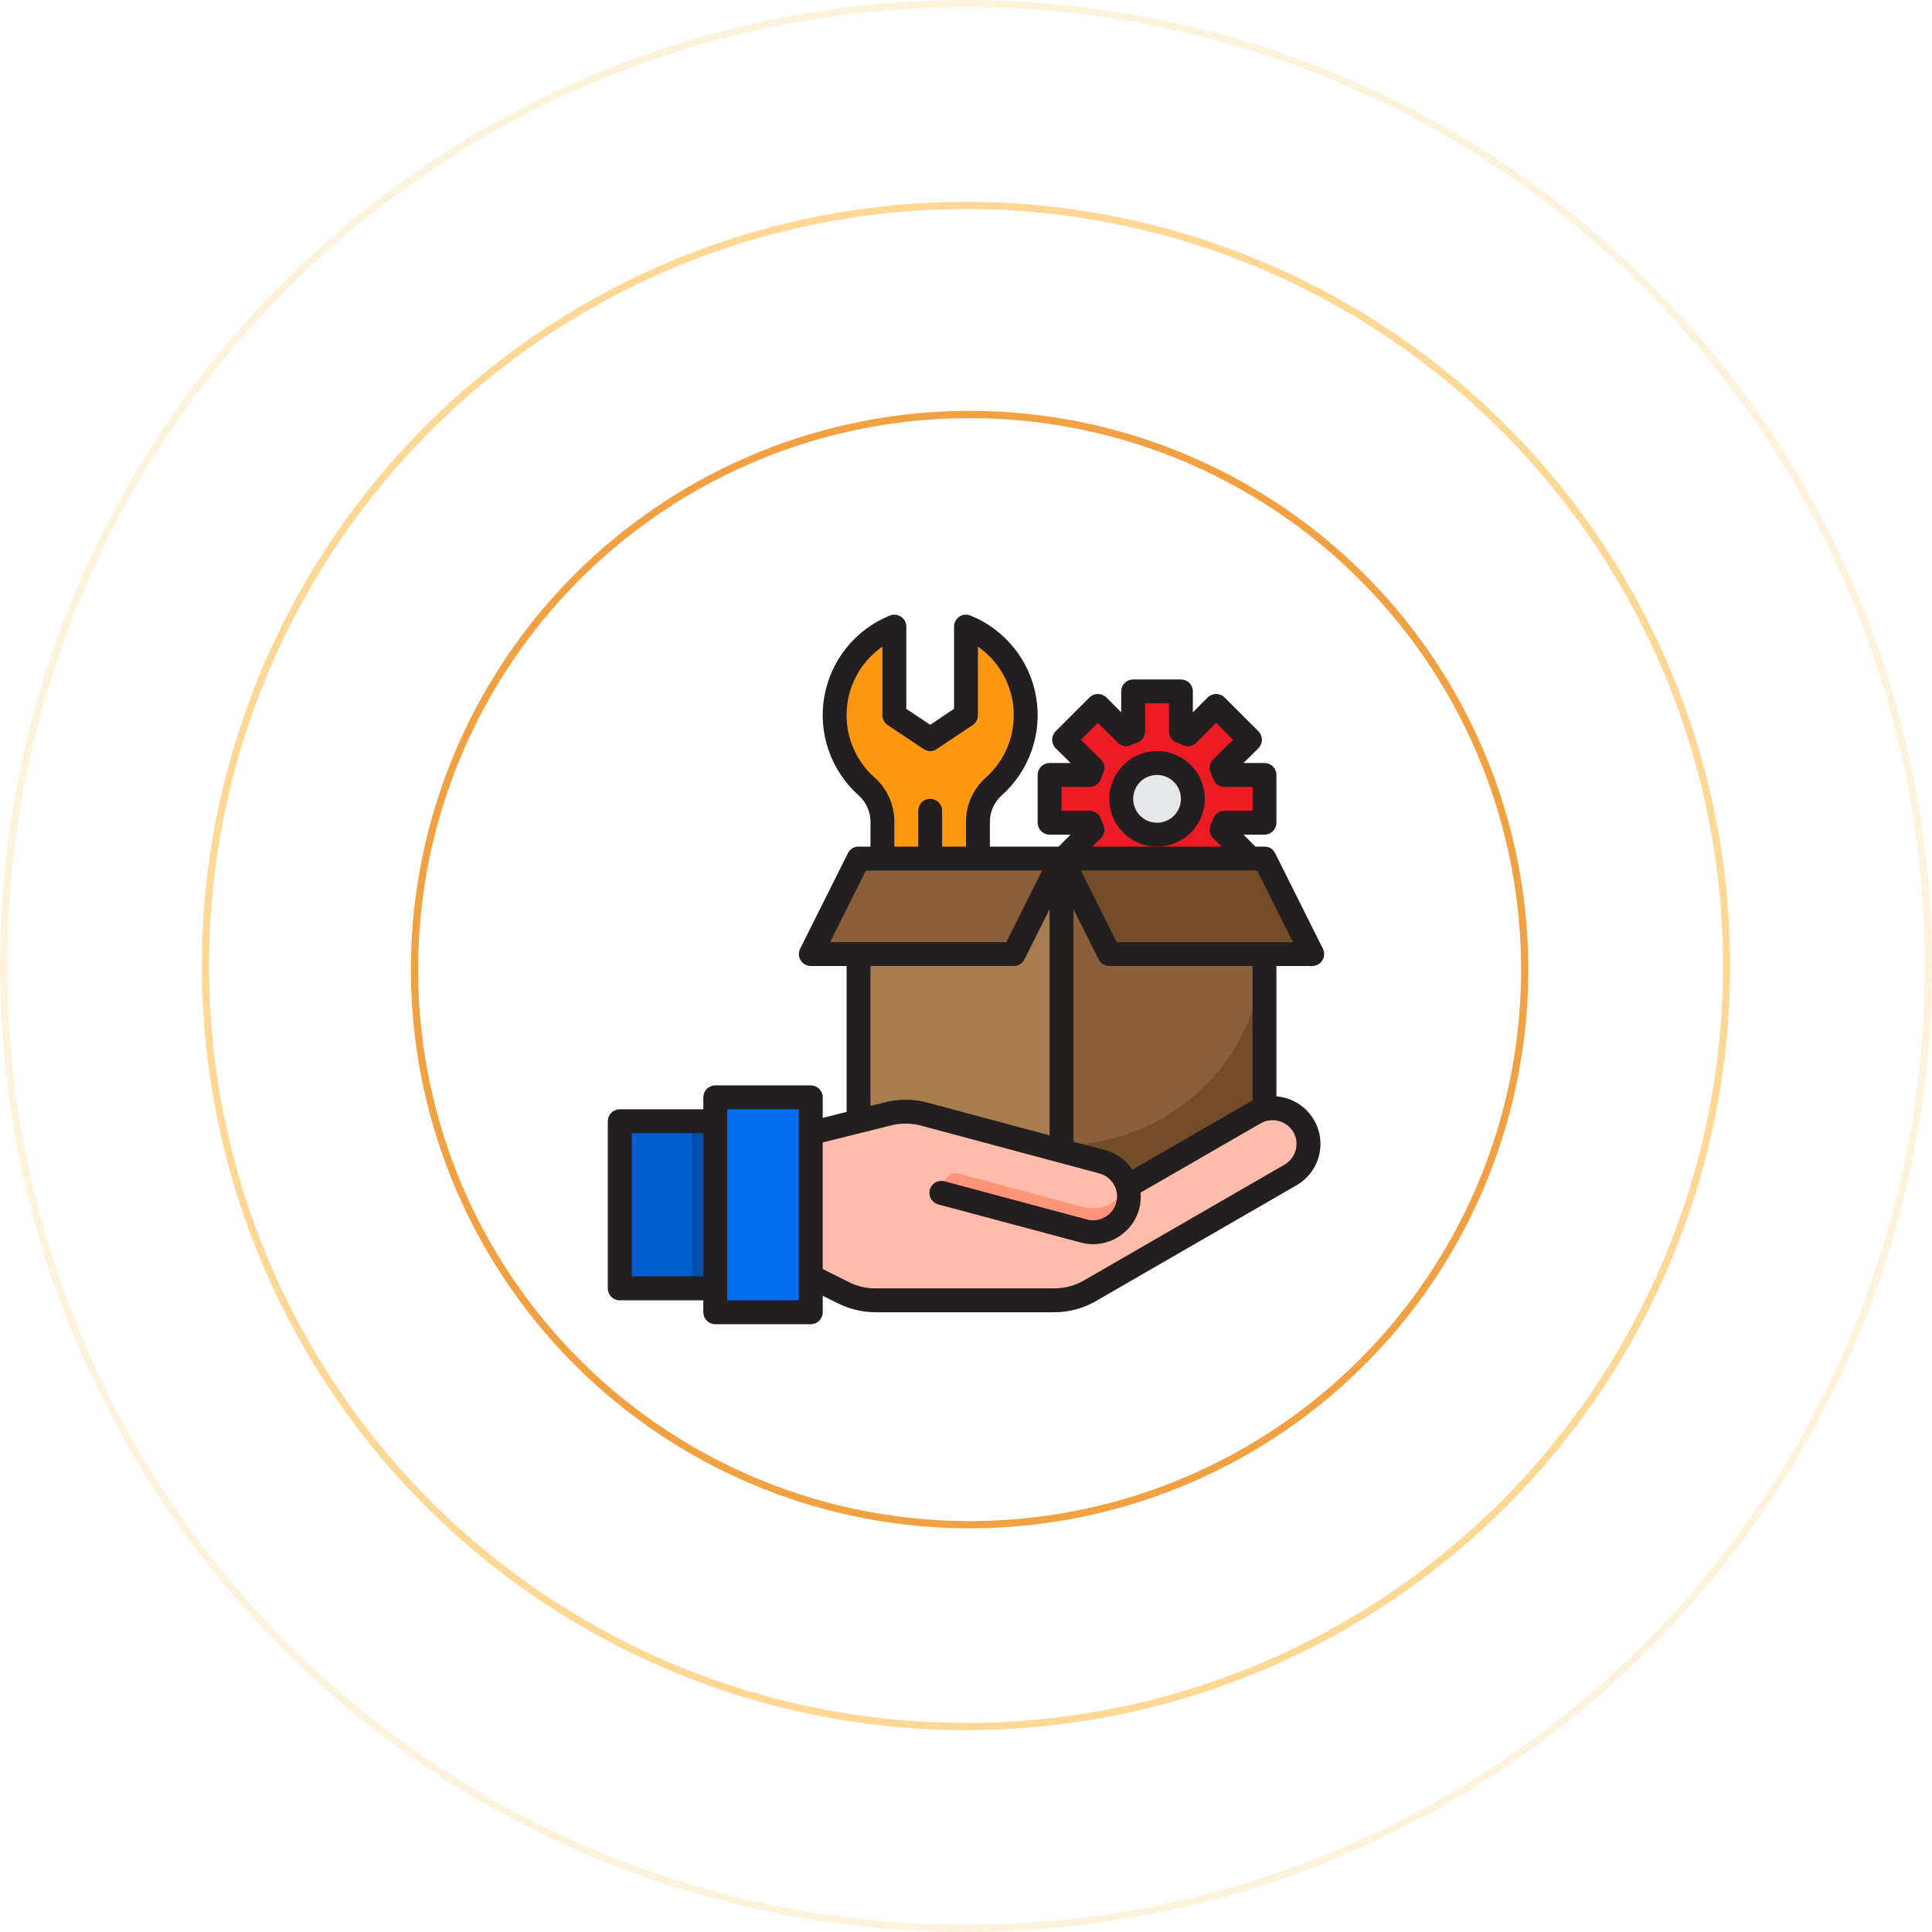 <svg width="268" height="268" viewBox="0 0 268 268" fill="none" xmlns="http://www.w3.org/2000/svg">
<circle cx="134.5" cy="134.5" r="77" stroke="#F1A141"/>
<circle cx="134" cy="134" r="105.5" stroke="#FFBE51" stroke-opacity="0.6"/>
<circle cx="134" cy="134" r="133.5" stroke="#FFBE51" stroke-opacity="0.2"/>
<path d="M119.094 119.094H147.25V163.812H119.094V119.094Z" fill="#A97C50"/>
<path d="M147.25 119.094H175.406V163.812H147.25V119.094Z" fill="#8B5E3C"/>
<path d="M147.25 158.844V163.812H175.406V130.688C175.406 138.155 172.44 145.317 167.159 150.597C161.879 155.877 154.718 158.844 147.25 158.844Z" fill="#754C29"/>
<path d="M180.839 156.194C180.514 155.629 180.081 155.134 179.564 154.737C179.048 154.34 178.458 154.048 177.829 153.879C177.2 153.71 176.544 153.667 175.898 153.751C175.252 153.836 174.629 154.047 174.065 154.372L156.393 164.574H156.384C156.149 163.755 155.706 163.011 155.098 162.413C154.491 161.815 153.739 161.385 152.916 161.163L128.205 154.538C126.575 154.101 124.86 154.087 123.223 154.496L112.469 157.187V177.062L116.995 179.327C118.375 180.016 119.897 180.375 121.439 180.375H146.245C147.989 180.377 149.702 179.92 151.213 179.05L179.038 162.984C180.177 162.322 181.007 161.235 181.344 159.962C181.682 158.688 181.5 157.333 180.839 156.194Z" fill="#FFBCAB"/>
<path d="M156.384 164.574C156.354 164.477 156.333 164.376 156.298 164.28C156.264 164.381 156.225 164.482 156.184 164.581C155.722 165.685 154.876 166.584 153.802 167.113C152.729 167.641 151.5 167.763 150.344 167.456L141.537 165.098L132.99 162.799C132.781 162.743 132.563 162.73 132.35 162.761C132.136 162.792 131.931 162.865 131.746 162.977C131.561 163.089 131.401 163.237 131.276 163.413C131.15 163.588 131.061 163.787 131.014 163.998C130.925 164.4 130.995 164.821 131.208 165.174C131.422 165.526 131.764 165.782 132.161 165.889L150.072 170.693C151.212 171.023 152.431 170.952 153.524 170.492C154.618 170.032 155.521 169.211 156.083 168.165C156.637 167.05 156.745 165.766 156.384 164.574Z" fill="#FF9478"/>
<path d="M169.858 114.125C169.757 114.457 169.624 114.779 169.46 115.086L173.386 119.011L173.303 119.094H147.697L147.614 119.011L151.54 115.086C151.376 114.779 151.243 114.457 151.142 114.125H145.594V107.5H151.142C151.243 107.168 151.376 106.846 151.54 106.539L147.614 102.614L152.302 97.927L156.227 101.852C156.533 101.689 156.855 101.556 157.188 101.455V95.906H163.812V101.455C164.145 101.556 164.467 101.689 164.773 101.852L168.698 97.927L173.386 102.614L169.46 106.539C169.624 106.846 169.757 107.168 169.858 107.5H175.406V114.125H169.858Z" fill="#ED1C24"/>
<path d="M134 86.929V99.219L129.031 102.531L124.062 99.219V86.929C121.974 87.774 120.135 89.138 118.72 90.891C117.306 92.645 116.361 94.73 115.977 96.95C115.592 99.17 115.78 101.451 116.522 103.578C117.265 105.705 118.537 107.608 120.22 109.107C120.911 109.722 121.464 110.477 121.841 111.322C122.218 112.168 122.411 113.084 122.406 114.009V119.094H135.656V114.009C135.651 113.084 135.844 112.168 136.221 111.322C136.598 110.477 137.151 109.722 137.842 109.107C139.525 107.608 140.797 105.705 141.54 103.578C142.282 101.451 142.47 99.17 142.085 96.95C141.701 94.73 140.756 92.645 139.342 90.891C137.927 89.138 136.088 87.774 134 86.929Z" fill="#FF9811"/>
<path d="M99.219 152.219V182.031H112.469V152.219H99.219Z" fill="#006DF0"/>
<path d="M85.969 155.531H99.219V178.719H85.969V155.531Z" fill="#005ECE"/>
<path d="M129.031 119.094H119.094L112.469 132.344H140.625L147.25 119.094H135.656H129.031Z" fill="#8B5E3C"/>
<path d="M173.303 119.094H147.25L153.875 132.344H182.031L175.406 119.094H173.303Z" fill="#754C29"/>
<path d="M160.5 115.781C163.244 115.781 165.469 113.557 165.469 110.812C165.469 108.068 163.244 105.844 160.5 105.844C157.756 105.844 155.531 108.068 155.531 110.812C155.531 113.557 157.756 115.781 160.5 115.781Z" fill="#E6E7E8"/>
<path d="M95.906 155.531H99.219V178.719H95.906V155.531Z" fill="#004FAC"/>
<path d="M183.505 131.598L176.88 118.348C176.746 118.072 176.536 117.84 176.275 117.679C176.015 117.518 175.713 117.434 175.406 117.438H174.147L172.491 115.781H175.406C175.846 115.781 176.267 115.607 176.577 115.296C176.888 114.986 177.062 114.564 177.062 114.125V107.5C177.062 107.061 176.888 106.639 176.577 106.329C176.267 106.018 175.846 105.844 175.406 105.844H172.491L174.562 103.79C174.872 103.477 175.046 103.055 175.046 102.614C175.046 102.174 174.872 101.751 174.562 101.438L169.874 96.751C169.562 96.441 169.139 96.266 168.698 96.266C168.258 96.266 167.835 96.441 167.522 96.751L165.469 98.821V95.906C165.469 95.467 165.294 95.046 164.984 94.735C164.673 94.424 164.252 94.25 163.812 94.25H157.188C156.748 94.25 156.327 94.424 156.016 94.735C155.706 95.046 155.531 95.467 155.531 95.906V98.821L153.478 96.751C153.165 96.441 152.742 96.266 152.302 96.266C151.861 96.266 151.438 96.441 151.126 96.751L146.438 101.438C146.128 101.751 145.954 102.174 145.954 102.614C145.954 103.055 146.128 103.477 146.438 103.79L148.509 105.844H145.594C145.154 105.844 144.733 106.018 144.423 106.329C144.112 106.639 143.938 107.061 143.938 107.5V114.125C143.938 114.564 144.112 114.986 144.423 115.296C144.733 115.607 145.154 115.781 145.594 115.781H148.509L146.852 117.438H137.312V114.009C137.31 113.319 137.453 112.636 137.733 112.006C138.013 111.375 138.423 110.81 138.936 110.349C140.831 108.664 142.266 106.524 143.104 104.131C143.942 101.738 144.155 99.17 143.724 96.671C143.293 94.172 142.231 91.825 140.64 89.851C139.049 87.876 136.98 86.341 134.629 85.389C134.377 85.285 134.103 85.246 133.832 85.273C133.561 85.301 133.3 85.395 133.074 85.548C132.848 85.7 132.663 85.906 132.536 86.147C132.408 86.388 132.342 86.657 132.344 86.929V98.324L129.031 100.544L125.719 98.324V86.929C125.72 86.657 125.654 86.388 125.527 86.147C125.399 85.906 125.214 85.7 124.988 85.548C124.762 85.395 124.502 85.301 124.231 85.273C123.959 85.246 123.685 85.285 123.433 85.389C121.083 86.341 119.014 87.876 117.423 89.851C115.831 91.825 114.77 94.172 114.338 96.671C113.907 99.17 114.121 101.738 114.959 104.131C115.797 106.524 117.231 108.664 119.127 110.349C119.64 110.81 120.05 111.375 120.329 112.006C120.609 112.636 120.752 113.319 120.75 114.009V117.438H119.094C118.787 117.434 118.486 117.518 118.225 117.679C117.964 117.84 117.754 118.072 117.62 118.348L110.995 131.598C110.868 131.851 110.807 132.131 110.819 132.413C110.831 132.695 110.915 132.97 111.062 133.21C111.21 133.451 111.417 133.65 111.663 133.788C111.909 133.926 112.186 133.999 112.469 134H117.438V154.239L114.125 155.068V152.219C114.125 151.779 113.951 151.358 113.64 151.048C113.329 150.737 112.908 150.562 112.469 150.562H99.219C98.779 150.562 98.358 150.737 98.048 151.048C97.737 151.358 97.562 151.779 97.562 152.219V153.875H85.969C85.529 153.875 85.108 154.049 84.798 154.36C84.487 154.671 84.312 155.092 84.312 155.531V178.719C84.312 179.158 84.487 179.579 84.798 179.89C85.108 180.201 85.529 180.375 85.969 180.375H97.562V182.031C97.562 182.471 97.737 182.892 98.048 183.202C98.358 183.513 98.779 183.687 99.219 183.687H112.469C112.908 183.687 113.329 183.513 113.64 183.202C113.951 182.892 114.125 182.471 114.125 182.031V179.746L116.262 180.806C117.872 181.607 119.646 182.027 121.446 182.031H146.24C148.276 182.036 150.277 181.498 152.037 180.474L179.862 164.409C181.085 163.703 182.051 162.624 182.617 161.329C183.182 160.035 183.319 158.593 183.006 157.215C182.693 155.838 181.947 154.597 180.878 153.674C179.808 152.751 178.471 152.194 177.062 152.086V134H182.031C182.314 133.999 182.591 133.926 182.837 133.788C183.083 133.65 183.29 133.451 183.438 133.21C183.585 132.97 183.669 132.695 183.681 132.413C183.693 132.131 183.632 131.851 183.505 131.598ZM97.562 177.062H87.625V157.187H97.562V177.062ZM110.812 180.375H100.875V153.875H110.812V180.375ZM147.25 112.469V109.156H151.142C151.498 109.155 151.844 109.041 152.13 108.829C152.416 108.618 152.627 108.32 152.732 107.98C152.805 107.746 152.899 107.518 153.014 107.301C153.177 106.989 153.236 106.632 153.182 106.283C153.129 105.935 152.965 105.613 152.716 105.363L149.95 102.614L152.302 100.262L155.051 103.028C155.3 103.278 155.622 103.441 155.971 103.495C156.32 103.548 156.676 103.489 156.989 103.326C157.206 103.211 157.433 103.117 157.668 103.045C158.008 102.94 158.305 102.729 158.517 102.443C158.728 102.157 158.843 101.81 158.844 101.455V97.562H162.156V101.455C162.157 101.81 162.272 102.157 162.483 102.443C162.695 102.729 162.992 102.94 163.332 103.045C163.567 103.117 163.794 103.211 164.011 103.326C164.324 103.489 164.68 103.548 165.029 103.495C165.378 103.441 165.7 103.278 165.949 103.028L168.698 100.262L171.05 102.614L168.284 105.363C168.035 105.613 167.871 105.935 167.818 106.283C167.764 106.632 167.823 106.989 167.986 107.301C168.101 107.518 168.195 107.746 168.268 107.98C168.373 108.32 168.584 108.618 168.87 108.829C169.156 109.041 169.502 109.155 169.858 109.156H173.75V112.469H169.858C169.502 112.47 169.156 112.584 168.87 112.796C168.584 113.007 168.373 113.305 168.268 113.645C168.195 113.879 168.101 114.107 167.986 114.324C167.823 114.636 167.764 114.993 167.818 115.342C167.871 115.69 168.035 116.012 168.284 116.262L169.477 117.438H151.523L152.716 116.262C152.965 116.012 153.129 115.69 153.182 115.342C153.236 114.993 153.177 114.636 153.014 114.324C152.899 114.107 152.805 113.879 152.732 113.645C152.627 113.305 152.416 113.007 152.13 112.796C151.844 112.584 151.498 112.47 151.142 112.469H147.25ZM148.906 126.116L152.401 133.089C152.535 133.365 152.745 133.597 153.006 133.758C153.267 133.92 153.568 134.004 153.875 134H173.75V152.682C173.584 152.765 173.402 152.848 173.237 152.931L157.088 162.256C156.206 160.934 154.877 159.976 153.345 159.556L148.906 158.38V126.116ZM117.438 99.219C117.433 97.348 117.883 95.504 118.749 93.845C119.614 92.186 120.869 90.762 122.406 89.695V99.219C122.408 99.492 122.476 99.76 122.606 100C122.736 100.239 122.924 100.443 123.152 100.593L128.12 103.906C128.388 104.092 128.706 104.192 129.031 104.192C129.357 104.192 129.675 104.092 129.942 103.906L134.911 100.593C135.139 100.443 135.326 100.239 135.456 100C135.586 99.76 135.655 99.492 135.656 99.219V89.695C137.094 90.696 138.286 92.009 139.144 93.537C140.001 95.064 140.501 96.766 140.606 98.515C140.711 100.263 140.419 102.013 139.751 103.632C139.083 105.252 138.057 106.699 136.749 107.864C135.88 108.634 135.185 109.58 134.71 110.639C134.236 111.699 133.994 112.848 134 114.009V117.438H130.688V112.469C130.688 112.029 130.513 111.608 130.202 111.298C129.892 110.987 129.471 110.812 129.031 110.812C128.592 110.812 128.171 110.987 127.86 111.298C127.549 111.608 127.375 112.029 127.375 112.469V117.438H124.062V114.009C124.068 112.85 123.827 111.703 123.356 110.643C122.885 109.584 122.194 108.637 121.33 107.864C120.105 106.782 119.124 105.451 118.453 103.96C117.782 102.47 117.436 100.853 117.438 99.219ZM115.152 130.688L120.121 120.75H144.567L139.598 130.688H115.152ZM145.594 126.116V157.486L128.634 152.947C126.732 152.434 124.731 152.417 122.82 152.898L120.75 153.411V134H140.625C140.932 134.004 141.233 133.92 141.494 133.758C141.755 133.597 141.965 133.365 142.099 133.089L145.594 126.116ZM179.398 157.022C179.838 157.78 179.959 158.682 179.736 159.529C179.512 160.376 178.962 161.101 178.205 161.543L150.38 177.609C149.122 178.337 147.694 178.72 146.24 178.719H121.446C120.157 178.721 118.886 178.421 117.736 177.841L114.125 176.036V158.479L123.615 156.111C124.981 155.766 126.412 155.777 127.772 156.144L152.484 162.769C153.12 162.934 153.691 163.285 154.126 163.778C154.561 164.27 154.839 164.881 154.925 165.532C155.01 166.183 154.899 166.845 154.606 167.433C154.313 168.021 153.85 168.508 153.279 168.831C152.905 169.051 152.492 169.194 152.062 169.251C151.632 169.308 151.196 169.278 150.778 169.162L131.019 163.862C130.593 163.748 130.139 163.808 129.757 164.028C129.375 164.249 129.096 164.612 128.982 165.038C128.867 165.464 128.927 165.918 129.148 166.3C129.368 166.682 129.731 166.961 130.158 167.075L149.917 172.359C150.478 172.51 151.057 172.588 151.639 172.591C152.798 172.592 153.936 172.283 154.935 171.696C155.692 171.264 156.356 170.685 156.887 169.995C157.419 169.304 157.808 168.514 158.032 167.672C158.216 166.941 158.277 166.186 158.214 165.436L174.893 155.813C175.654 155.39 176.549 155.28 177.39 155.506C178.231 155.732 178.951 156.275 179.398 157.022ZM154.902 130.688L149.933 120.75H174.379L179.348 130.688H154.902Z" fill="#231F20"/>
<path d="M167.125 110.813C167.125 109.502 166.736 108.221 166.008 107.132C165.281 106.042 164.246 105.193 163.035 104.692C161.825 104.19 160.493 104.059 159.208 104.315C157.922 104.57 156.742 105.201 155.815 106.128C154.889 107.054 154.258 108.235 154.002 109.52C153.747 110.805 153.878 112.137 154.379 113.348C154.881 114.558 155.73 115.593 156.819 116.321C157.909 117.049 159.19 117.438 160.5 117.438C162.257 117.438 163.942 116.74 165.185 115.497C166.427 114.255 167.125 112.57 167.125 110.813ZM160.5 114.125C159.845 114.125 159.204 113.931 158.66 113.567C158.115 113.203 157.69 112.685 157.44 112.08C157.189 111.475 157.123 110.809 157.251 110.166C157.379 109.524 157.694 108.933 158.158 108.47C158.621 108.007 159.211 107.691 159.854 107.564C160.496 107.436 161.162 107.501 161.768 107.752C162.373 108.003 162.89 108.427 163.254 108.972C163.618 109.517 163.813 110.157 163.813 110.813C163.813 111.691 163.464 112.534 162.842 113.155C162.221 113.776 161.379 114.125 160.5 114.125Z" fill="#231F20"/>
</svg>
